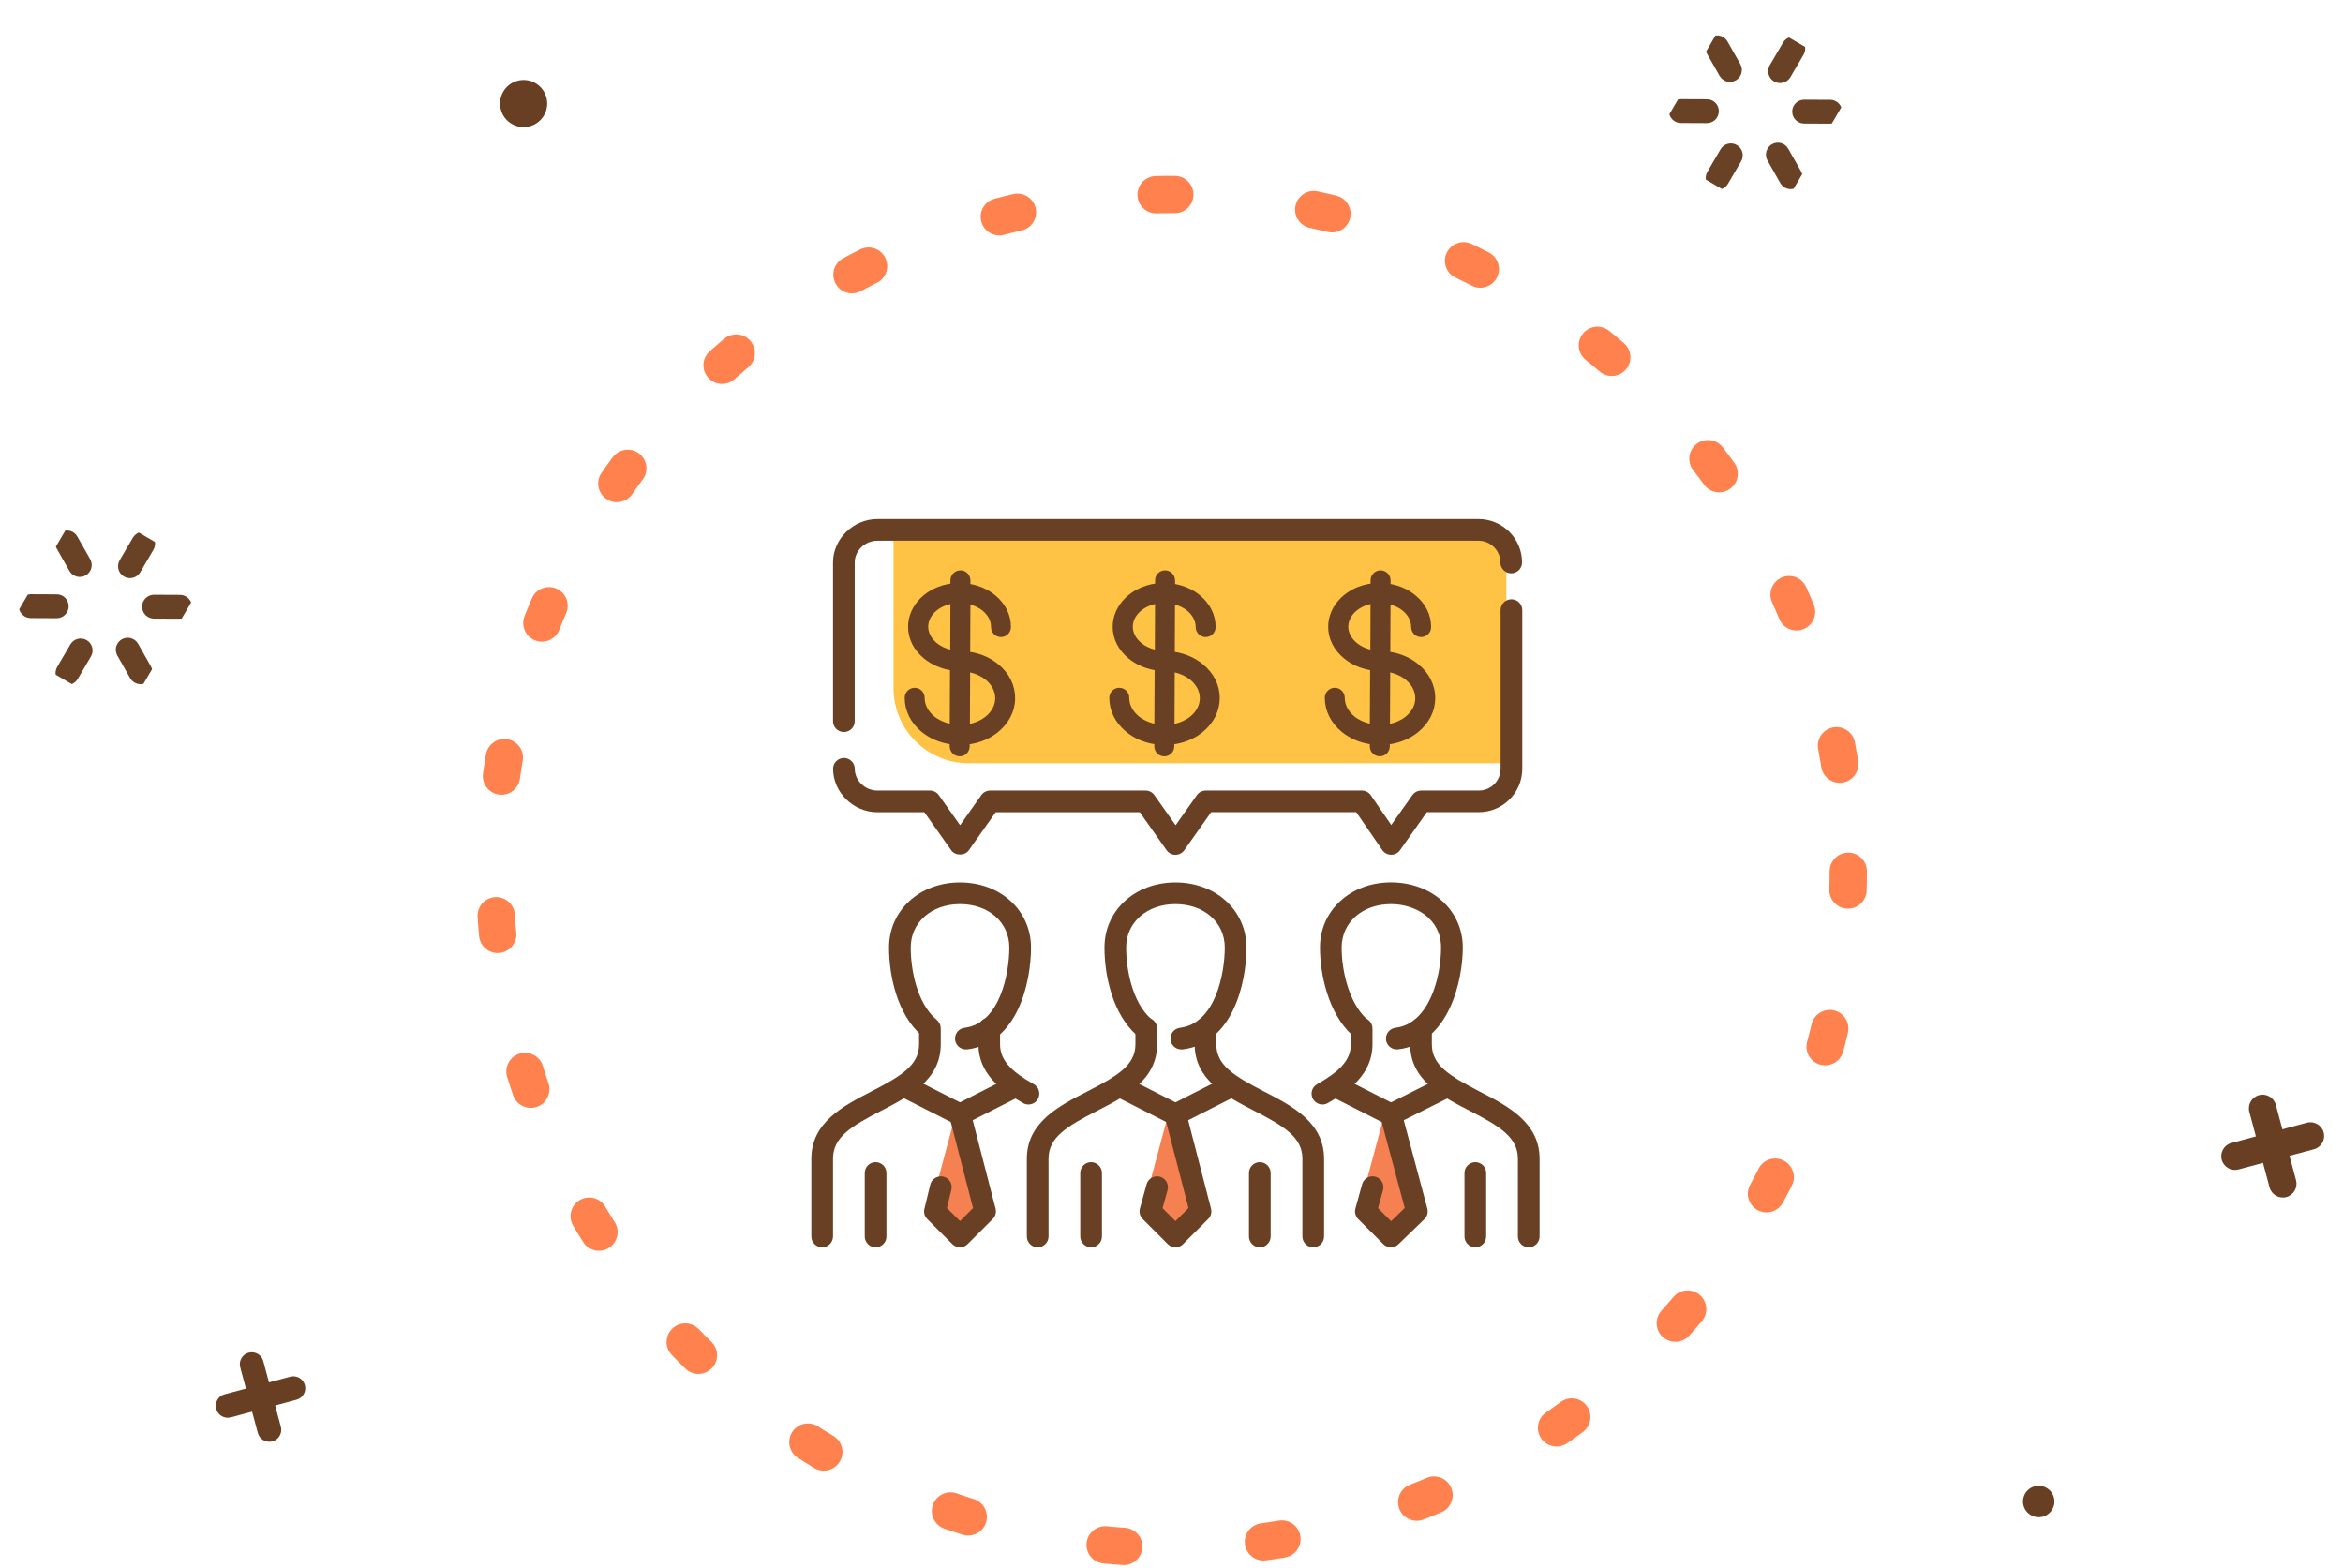 <svg width="251" height="168" viewBox="0 0 251 168" fill="none" xmlns="http://www.w3.org/2000/svg">
<g clip-path="url(#clip0_725_18688)">
<path d="M102.411 119.213L99.661 129.483L103.127 133.152L106.653 129.477L102.411 119.213Z" fill="#F58051"/>
<path d="M125.19 119.213L122.446 129.483L125.912 133.152L129.432 129.477L125.19 119.213Z" fill="#F58051"/>
<path d="M148.354 119.213L145.604 129.483L149.076 133.152L152.596 129.477L148.354 119.213Z" fill="#F58051"/>
<path d="M161.374 81.762H103.771C99.324 81.762 95.721 78.159 95.721 73.713V57.806H161.368V81.762H161.374Z" fill="#FEC344"/>
<path d="M126.55 112.415C125.966 112.415 125.467 111.982 125.395 111.392C125.322 110.754 125.774 110.177 126.411 110.098C130.202 109.641 131.207 104.275 131.207 101.501C131.207 98.806 128.986 96.851 125.924 96.851C122.868 96.851 120.641 98.806 120.641 101.501C120.641 103.938 121.333 107.397 123.295 109.13C123.776 109.557 123.824 110.291 123.397 110.772C122.964 111.254 122.236 111.296 121.754 110.875C119.221 108.637 118.319 104.57 118.319 101.507C118.319 97.531 121.586 94.529 125.924 94.529C130.262 94.529 133.529 97.531 133.529 101.507C133.529 105.255 132.091 111.765 126.688 112.415C126.64 112.409 126.598 112.415 126.55 112.415Z" fill="#694024"/>
<path d="M111.165 133.616C110.521 133.616 110.004 133.092 110.004 132.455V124.128C110.004 120.23 113.445 118.467 116.484 116.915C119.685 115.272 121.634 114.117 121.634 111.873V110.171C121.634 109.527 122.158 109.01 122.795 109.01C123.439 109.01 123.957 109.533 123.957 110.171V111.873C123.957 115.706 120.545 117.45 117.537 118.99C114.294 120.651 112.326 121.824 112.326 124.134V132.455C112.326 133.092 111.803 133.616 111.165 133.616Z" fill="#694024"/>
<path d="M140.683 133.616C140.039 133.616 139.522 133.092 139.522 132.455V124.128C139.522 121.818 137.566 120.645 134.347 118.984C131.363 117.444 127.982 115.7 127.982 111.873V110.171C127.982 109.527 128.505 109.01 129.143 109.01C129.787 109.01 130.304 109.533 130.304 110.171V111.873C130.304 114.123 132.235 115.278 135.412 116.921C138.427 118.473 141.844 120.236 141.844 124.134V132.455C141.85 133.092 141.327 133.616 140.683 133.616Z" fill="#694024"/>
<path d="M116.887 133.616C116.243 133.616 115.726 133.092 115.726 132.455V125.656C115.726 125.013 116.249 124.495 116.887 124.495C117.525 124.495 118.048 125.019 118.048 125.656V132.455C118.048 133.092 117.531 133.616 116.887 133.616Z" fill="#694024"/>
<path d="M134.961 133.616C134.317 133.616 133.8 133.092 133.8 132.455V125.656C133.8 125.013 134.323 124.495 134.961 124.495C135.605 124.495 136.122 125.019 136.122 125.656V132.455C136.122 133.092 135.605 133.616 134.961 133.616Z" fill="#694024"/>
<path d="M125.924 120.555C125.743 120.555 125.569 120.512 125.395 120.428L119.402 117.384C118.83 117.095 118.602 116.391 118.891 115.82C119.185 115.242 119.883 115.02 120.455 115.308L126.447 118.353C127.019 118.641 127.248 119.345 126.959 119.917C126.754 120.32 126.345 120.555 125.924 120.555Z" fill="#694024"/>
<path d="M125.924 120.555C125.503 120.555 125.094 120.32 124.889 119.917C124.594 119.345 124.823 118.641 125.401 118.353L131.393 115.308C131.965 115.02 132.663 115.242 132.957 115.82C133.246 116.391 133.018 117.095 132.446 117.384L126.453 120.428C126.285 120.512 126.104 120.555 125.924 120.555Z" fill="#694024"/>
<path d="M149.636 112.415C149.052 112.415 148.553 111.982 148.48 111.392C148.408 110.754 148.859 110.177 149.497 110.098C153.077 109.671 154.377 104.72 154.377 101.501C154.377 98.445 151.675 96.851 149.01 96.851C145.953 96.851 143.727 98.806 143.727 101.501C143.727 104.088 144.551 107.451 146.393 109.142C146.868 109.575 146.898 110.315 146.465 110.784C146.026 111.26 145.292 111.29 144.822 110.857C142.295 108.534 141.405 104.365 141.405 101.501C141.405 97.525 144.672 94.523 149.01 94.523C153.396 94.523 156.705 97.525 156.705 101.501C156.705 104.985 155.255 111.753 149.774 112.409C149.726 112.409 149.678 112.415 149.636 112.415Z" fill="#694024"/>
<path d="M141.67 118.317C141.26 118.317 140.869 118.1 140.653 117.721C140.34 117.161 140.538 116.452 141.098 116.139C143.661 114.701 144.708 113.468 144.708 111.873V110.171C144.708 109.527 145.231 109.01 145.869 109.01C146.513 109.01 147.03 109.533 147.03 110.171V111.873C147.03 115.068 144.467 116.915 142.235 118.166C142.061 118.268 141.868 118.317 141.67 118.317Z" fill="#694024"/>
<path d="M163.769 133.616C163.125 133.616 162.607 133.092 162.607 132.455V124.128C162.607 121.818 160.652 120.645 157.433 118.984C154.449 117.444 151.068 115.7 151.068 111.873V110.171C151.068 109.527 151.591 109.01 152.229 109.01C152.872 109.01 153.39 109.533 153.39 110.171V111.873C153.39 114.123 155.321 115.278 158.498 116.921C161.512 118.473 164.93 120.236 164.93 124.134V132.455C164.93 133.092 164.412 133.616 163.769 133.616Z" fill="#694024"/>
<path d="M158.047 133.616C157.403 133.616 156.886 133.092 156.886 132.455V125.656C156.886 125.013 157.409 124.495 158.047 124.495C158.691 124.495 159.208 125.019 159.208 125.656V132.455C159.208 133.092 158.685 133.616 158.047 133.616Z" fill="#694024"/>
<path d="M149.01 120.555C148.829 120.555 148.655 120.512 148.48 120.428L142.488 117.384C141.916 117.095 141.688 116.391 141.976 115.82C142.265 115.242 142.963 115.02 143.541 115.308L149.533 118.353C150.105 118.641 150.333 119.345 150.045 119.917C149.84 120.32 149.431 120.555 149.01 120.555Z" fill="#694024"/>
<path d="M149.01 120.555C148.583 120.555 148.173 120.32 147.969 119.911C147.68 119.333 147.915 118.635 148.492 118.353L154.575 115.308C155.141 115.02 155.845 115.254 156.14 115.826C156.428 116.403 156.194 117.101 155.616 117.384L149.533 120.428C149.365 120.512 149.184 120.555 149.01 120.555Z" fill="#694024"/>
<path d="M149.01 133.616C148.709 133.616 148.414 133.501 148.186 133.273L145.502 130.59C145.207 130.295 145.093 129.862 145.201 129.459L145.917 126.866C146.086 126.246 146.73 125.879 147.349 126.053C147.969 126.222 148.33 126.866 148.161 127.485L147.626 129.422L149.022 130.818L150.484 129.404L147.885 119.688C147.722 119.069 148.089 118.431 148.709 118.262C149.323 118.094 149.966 118.467 150.135 119.087L152.909 129.465C153.017 129.874 152.897 130.307 152.59 130.602L149.816 133.285C149.593 133.507 149.299 133.616 149.01 133.616Z" fill="#694024"/>
<path d="M103.47 112.415C102.886 112.415 102.387 111.982 102.315 111.392C102.243 110.754 102.694 110.177 103.332 110.098C107.122 109.641 108.127 104.275 108.127 101.501C108.127 98.806 105.907 96.851 102.844 96.851C99.788 96.851 97.562 98.806 97.562 101.501C97.562 103.938 98.254 107.397 100.215 109.13C100.696 109.557 100.744 110.291 100.317 110.772C99.884 111.254 99.156 111.296 98.675 110.875C96.142 108.637 95.239 104.57 95.239 101.507C95.239 97.531 98.506 94.529 102.844 94.529C107.182 94.529 110.449 97.531 110.449 101.507C110.449 105.255 109.011 111.765 103.608 112.415C103.56 112.409 103.512 112.415 103.47 112.415Z" fill="#694024"/>
<path d="M110.178 118.317C109.986 118.317 109.787 118.268 109.607 118.166C107.375 116.915 104.812 115.068 104.812 111.873V110.171C104.812 109.527 105.335 109.01 105.973 109.01C106.617 109.01 107.134 109.533 107.134 110.171V111.873C107.134 113.468 108.181 114.701 110.744 116.139C111.304 116.452 111.502 117.161 111.189 117.721C110.979 118.1 110.582 118.317 110.178 118.317Z" fill="#694024"/>
<path d="M88.079 133.616C87.436 133.616 86.918 133.092 86.918 132.455V124.128C86.918 120.23 90.336 118.473 93.35 116.915C96.527 115.278 98.458 114.117 98.458 111.867V110.165C98.458 109.521 98.981 109.004 99.619 109.004C100.263 109.004 100.78 109.527 100.78 110.165V111.867C100.78 115.7 97.393 117.438 94.415 118.978C91.196 120.639 89.24 121.812 89.24 124.122V132.443C89.24 133.092 88.723 133.616 88.079 133.616Z" fill="#694024"/>
<path d="M93.801 133.616C93.157 133.616 92.64 133.092 92.64 132.455V125.656C92.64 125.013 93.163 124.495 93.801 124.495C94.445 124.495 94.962 125.019 94.962 125.656V132.455C94.968 133.092 94.445 133.616 93.801 133.616Z" fill="#694024"/>
<path d="M102.844 120.555C102.423 120.555 102.014 120.32 101.803 119.917C101.514 119.345 101.743 118.641 102.315 118.353L108.307 115.308C108.879 115.02 109.583 115.242 109.872 115.82C110.166 116.391 109.938 117.095 109.36 117.384L103.368 120.428C103.199 120.512 103.019 120.555 102.844 120.555Z" fill="#694024"/>
<path d="M102.844 120.555C102.664 120.555 102.489 120.512 102.315 120.428L96.322 117.384C95.751 117.095 95.522 116.391 95.811 115.82C96.1 115.242 96.797 115.02 97.375 115.308L103.368 118.353C103.939 118.641 104.168 119.345 103.879 119.917C103.674 120.32 103.265 120.555 102.844 120.555Z" fill="#694024"/>
<path d="M125.924 133.616C125.623 133.616 125.328 133.501 125.1 133.273L122.416 130.59C122.121 130.295 122.007 129.862 122.115 129.459L122.831 126.866C123 126.246 123.644 125.879 124.263 126.053C124.883 126.222 125.244 126.866 125.076 127.485L124.54 129.422L125.924 130.806L127.32 129.41L124.799 119.676C124.636 119.057 125.009 118.419 125.629 118.256C126.261 118.094 126.887 118.473 127.049 119.093L129.733 129.471C129.835 129.868 129.72 130.295 129.432 130.584L126.748 133.267C126.52 133.501 126.225 133.616 125.924 133.616Z" fill="#694024"/>
<path d="M102.844 133.616C102.543 133.616 102.249 133.501 102.02 133.273L99.337 130.59C99.048 130.301 98.933 129.886 99.03 129.495L99.655 126.902C99.806 126.282 100.45 125.903 101.057 126.041C101.683 126.192 102.068 126.823 101.918 127.443L101.442 129.404L102.844 130.806L104.24 129.41L101.719 119.676C101.557 119.057 101.93 118.419 102.549 118.256C103.181 118.094 103.807 118.473 103.969 119.093L106.653 129.471C106.755 129.868 106.641 130.295 106.352 130.584L103.668 133.267C103.434 133.501 103.139 133.616 102.844 133.616Z" fill="#694024"/>
<path d="M125.924 91.569C125.545 91.569 125.19 91.388 124.973 91.075L122.103 87.008H106.665L103.795 91.075C103.362 91.695 102.327 91.695 101.894 91.075L99.024 87.008H93.988C91.419 87.008 89.247 84.879 89.247 82.358C89.247 81.714 89.77 81.197 90.408 81.197C91.052 81.197 91.569 81.72 91.569 82.358C91.569 83.621 92.676 84.686 93.988 84.686H99.625C100.004 84.686 100.359 84.867 100.576 85.18L102.85 88.398L105.124 85.18C105.341 84.873 105.696 84.686 106.075 84.686H122.717C123.096 84.686 123.451 84.867 123.668 85.18L125.942 88.398L128.216 85.18C128.433 84.873 128.788 84.686 129.167 84.686H145.899C146.284 84.686 146.639 84.879 146.856 85.192L149.04 88.374L151.302 85.18C151.519 84.873 151.874 84.686 152.253 84.686H158.426C159.707 84.686 160.754 83.645 160.754 82.358V65.356C160.754 64.713 161.278 64.195 161.915 64.195C162.553 64.195 163.077 64.719 163.077 65.356V82.352C163.077 84.915 160.989 87.002 158.426 87.002H152.854L149.985 91.069C149.768 91.376 149.413 91.563 149.034 91.563C149.028 91.563 149.028 91.563 149.028 91.563C148.643 91.557 148.294 91.37 148.077 91.057L145.292 87.002H129.745L126.875 91.069C126.658 91.382 126.303 91.569 125.924 91.569ZM90.402 78.417C89.758 78.417 89.24 77.894 89.24 77.256V60.255C89.24 57.734 91.412 55.604 93.982 55.604H158.402C160.965 55.604 163.053 57.692 163.053 60.255C163.053 60.898 162.529 61.416 161.891 61.416C161.254 61.416 160.73 60.892 160.73 60.255C160.73 58.973 159.683 57.926 158.402 57.926H93.982C92.67 57.926 91.563 58.991 91.563 60.255V77.25C91.569 77.9 91.046 78.417 90.402 78.417Z" fill="#694024"/>
<path d="M128.878 71.168C128.036 70.47 126.989 70.013 125.852 69.832L125.876 64.761C126.363 64.899 126.814 65.116 127.187 65.422C127.771 65.904 128.09 66.523 128.09 67.167C128.09 67.456 128.198 67.721 128.397 67.925C128.595 68.13 128.866 68.244 129.155 68.244C129.745 68.244 130.226 67.769 130.226 67.179C130.232 65.88 129.636 64.67 128.547 63.774C127.801 63.154 126.881 62.745 125.882 62.559V62.174C125.882 61.584 125.407 61.103 124.811 61.097C124.221 61.097 123.74 61.572 123.74 62.162V62.517C122.507 62.697 121.375 63.245 120.539 64.069C119.679 64.917 119.203 66 119.197 67.125C119.191 68.424 119.799 69.64 120.918 70.548C121.7 71.186 122.657 71.607 123.692 71.787L123.662 77.527C123.036 77.376 122.458 77.118 121.989 76.733C121.333 76.185 120.972 75.487 120.972 74.754C120.972 74.465 120.864 74.2 120.665 73.995C120.467 73.791 120.196 73.677 119.907 73.677C119.318 73.677 118.842 74.152 118.836 74.741C118.83 76.125 119.468 77.419 120.629 78.381C121.472 79.079 122.519 79.536 123.656 79.717V79.945C123.656 80.234 123.764 80.499 123.963 80.704C124.161 80.908 124.432 81.022 124.721 81.022H124.727C125.316 81.022 125.792 80.547 125.798 79.957V79.729C126.935 79.56 127.988 79.115 128.836 78.423C130.009 77.473 130.659 76.185 130.665 74.802C130.683 73.424 130.045 72.13 128.878 71.168ZM125.846 72.028C126.471 72.179 127.049 72.437 127.518 72.822C128.18 73.37 128.541 74.068 128.535 74.802C128.535 75.53 128.162 76.234 127.5 76.769C127.031 77.148 126.453 77.401 125.822 77.545L125.846 72.028ZM123.716 69.592C123.18 69.453 122.687 69.219 122.284 68.894C121.682 68.4 121.351 67.781 121.351 67.137C121.357 65.994 122.356 65.025 123.734 64.701L123.716 69.592Z" fill="#694024"/>
<path d="M151.964 71.168C151.122 70.47 150.075 70.013 148.938 69.832L148.962 64.761C149.449 64.899 149.9 65.116 150.273 65.422C150.857 65.904 151.176 66.523 151.176 67.167C151.176 67.456 151.284 67.721 151.483 67.925C151.681 68.13 151.952 68.244 152.241 68.244C152.83 68.244 153.312 67.769 153.312 67.179C153.318 65.88 152.722 64.67 151.633 63.774C150.887 63.154 149.966 62.745 148.968 62.559V62.174C148.968 61.584 148.492 61.103 147.897 61.097C147.307 61.097 146.826 61.572 146.826 62.162V62.517C145.586 62.697 144.461 63.245 143.625 64.069C142.765 64.917 142.289 66 142.283 67.125C142.277 68.424 142.885 69.64 144.004 70.548C144.786 71.186 145.743 71.607 146.778 71.787L146.748 77.527C146.122 77.376 145.544 77.118 145.075 76.733C144.419 76.185 144.058 75.487 144.058 74.754C144.058 74.465 143.95 74.2 143.751 73.995C143.553 73.791 143.282 73.677 142.993 73.677C142.404 73.677 141.928 74.152 141.922 74.741C141.916 76.125 142.554 77.419 143.715 78.381C144.557 79.079 145.604 79.536 146.742 79.717V79.945C146.736 80.535 147.217 81.016 147.806 81.022H147.812C148.402 81.022 148.877 80.547 148.883 79.957V79.729C150.021 79.56 151.074 79.115 151.922 78.423C153.095 77.473 153.745 76.185 153.751 74.802C153.763 73.424 153.125 72.13 151.964 71.168ZM148.926 72.028C149.551 72.179 150.129 72.437 150.598 72.822C151.26 73.37 151.621 74.068 151.615 74.802C151.615 75.536 151.242 76.234 150.58 76.769C150.111 77.148 149.533 77.401 148.902 77.545L148.926 72.028ZM146.802 69.592C146.266 69.453 145.773 69.219 145.37 68.894C144.768 68.4 144.437 67.781 144.437 67.137C144.443 65.994 145.442 65.025 146.82 64.701L146.802 69.592Z" fill="#694024"/>
<path d="M106.96 71.168C106.117 70.47 105.07 70.013 103.933 69.832L103.957 64.761C104.445 64.899 104.896 65.116 105.269 65.422C105.852 65.904 106.171 66.523 106.165 67.167C106.165 67.456 106.274 67.721 106.472 67.925C106.671 68.13 106.941 68.244 107.23 68.244C107.82 68.244 108.295 67.769 108.301 67.179C108.307 65.88 107.712 64.67 106.623 63.774C105.877 63.154 104.956 62.745 103.957 62.559V62.174C103.957 61.885 103.849 61.62 103.65 61.416C103.452 61.211 103.181 61.097 102.886 61.097C102.297 61.097 101.821 61.572 101.815 62.162V62.523C100.582 62.709 99.451 63.245 98.621 64.069C97.76 64.917 97.285 66 97.279 67.125C97.273 68.424 97.88 69.64 98.999 70.548C99.782 71.186 100.738 71.607 101.773 71.787L101.743 77.527C101.117 77.376 100.54 77.118 100.07 76.733C99.415 76.185 99.054 75.487 99.054 74.754C99.054 74.465 98.945 74.2 98.747 73.995C98.548 73.791 98.278 73.677 97.989 73.677C97.399 73.677 96.918 74.152 96.918 74.741C96.912 76.125 97.549 77.419 98.711 78.381C99.553 79.079 100.6 79.536 101.737 79.717V79.945C101.737 80.535 102.212 81.016 102.802 81.022H102.808C103.398 81.022 103.879 80.547 103.879 79.957V79.729C105.016 79.56 106.069 79.115 106.917 78.423C108.091 77.473 108.74 76.185 108.746 74.802C108.759 73.424 108.127 72.13 106.96 71.168ZM103.927 72.028C104.553 72.179 105.13 72.437 105.6 72.822C106.256 73.37 106.617 74.068 106.617 74.802C106.611 75.536 106.244 76.234 105.582 76.769C105.112 77.148 104.535 77.401 103.903 77.545L103.927 72.028ZM101.797 69.592C101.262 69.453 100.768 69.219 100.365 68.894C99.764 68.4 99.433 67.781 99.433 67.137C99.439 65.994 100.437 65.025 101.815 64.701L101.797 69.592Z" fill="#694024"/>
</g>
<circle cx="125.5" cy="93.338" r="72.5" stroke="#FF814E" stroke-width="4" stroke-linecap="round" stroke-dasharray="2 15"/>
<path d="M247.888 123.11L239.806 125.276C239.021 125.486 238.217 125.022 238.007 124.237C237.797 123.455 238.261 122.648 239.046 122.438L247.127 120.272C247.909 120.063 248.717 120.529 248.927 121.311C249.137 122.096 248.67 122.901 247.888 123.11Z" fill="#693F23"/>
<path d="M244.93 128.234C244.148 128.443 243.341 127.98 243.13 127.195L240.965 119.113C240.755 118.331 241.219 117.524 242.004 117.314C242.786 117.104 243.593 117.568 243.803 118.353L245.969 126.434C246.175 127.217 245.712 128.024 244.93 128.234Z" fill="#693F23"/>
<path d="M31.759 149.947L24.726 151.832C24.042 152.015 23.343 151.611 23.16 150.928C22.977 150.247 23.38 149.545 24.064 149.362L31.097 147.478C31.777 147.295 32.48 147.701 32.663 148.382C32.846 149.065 32.439 149.765 31.759 149.947Z" fill="#693F23"/>
<path d="M29.184 154.406C28.504 154.588 27.802 154.185 27.619 153.502L25.734 146.469C25.552 145.788 25.955 145.086 26.638 144.903C27.319 144.721 28.021 145.124 28.204 145.807L30.088 152.84C30.268 153.522 29.865 154.224 29.184 154.406Z" fill="#693F23"/>
<g clip-path="url(#clip1_725_18688)">
<path d="M183.735 19.514C183.485 19.367 183.401 19.044 183.549 18.792L184.963 16.376C185.111 16.125 185.434 16.039 185.685 16.186C185.935 16.333 186.019 16.656 185.872 16.908L184.457 19.324C184.31 19.574 183.986 19.661 183.735 19.514Z" fill="#694024" stroke="#694125" stroke-width="1.5" stroke-miterlimit="10"/>
<path d="M190.432 8.08C190.181 7.934 190.097 7.61 190.245 7.358L191.66 4.943C191.807 4.691 192.13 4.606 192.381 4.753C192.632 4.899 192.715 5.223 192.568 5.475L191.153 7.89C191.006 8.142 190.683 8.227 190.432 8.08Z" fill="#694024" stroke="#694125" stroke-width="1.5" stroke-miterlimit="10"/>
<path d="M193.004 12.415C192.847 12.323 192.742 12.152 192.744 11.955C192.746 11.664 192.985 11.428 193.276 11.429L196.065 11.442C196.356 11.443 196.59 11.681 196.588 11.973C196.586 12.264 196.347 12.5 196.056 12.499L193.267 12.486C193.171 12.485 193.081 12.46 193.004 12.415Z" fill="#694024" stroke="#694125" stroke-width="1.5" stroke-miterlimit="10"/>
<path d="M179.799 12.358C179.642 12.265 179.536 12.095 179.539 11.898C179.541 11.606 179.78 11.371 180.071 11.372L182.86 11.384C183.151 11.386 183.385 11.624 183.383 11.915C183.38 12.207 183.142 12.443 182.851 12.441L180.061 12.429C179.965 12.428 179.876 12.402 179.799 12.358Z" fill="#694024" stroke="#694125" stroke-width="1.5" stroke-miterlimit="10"/>
<path d="M185.055 7.955C184.979 7.91 184.911 7.844 184.865 7.761L183.489 5.335C183.346 5.081 183.435 4.758 183.688 4.613C183.941 4.469 184.263 4.556 184.407 4.81L185.782 7.236C185.926 7.489 185.837 7.813 185.584 7.957C185.413 8.056 185.213 8.047 185.055 7.955Z" fill="#694024" stroke="#694125" stroke-width="1.5" stroke-miterlimit="10"/>
<path d="M191.565 19.445C191.489 19.4 191.422 19.334 191.375 19.251L189.999 16.824C189.856 16.571 189.945 16.247 190.198 16.103C190.451 15.958 190.773 16.046 190.916 16.299L192.292 18.726C192.435 18.979 192.347 19.302 192.094 19.447C191.923 19.545 191.723 19.537 191.565 19.445Z" fill="#694024" stroke="#694125" stroke-width="1.5" stroke-miterlimit="10"/>
</g>
<g clip-path="url(#clip2_725_18688)">
<path d="M6.959 72.547C6.708 72.4 6.624 72.077 6.772 71.825L8.187 69.409C8.334 69.157 8.657 69.072 8.908 69.219C9.159 69.366 9.242 69.689 9.095 69.941L7.68 72.357C7.534 72.607 7.21 72.694 6.959 72.547Z" fill="#694024" stroke="#694125" stroke-width="1.5" stroke-miterlimit="10"/>
<path d="M13.655 61.113C13.405 60.967 13.321 60.643 13.468 60.391L14.883 57.976C15.031 57.724 15.354 57.639 15.604 57.785C15.855 57.932 15.939 58.256 15.791 58.508L14.377 60.923C14.229 61.175 13.906 61.26 13.655 61.113Z" fill="#694024" stroke="#694125" stroke-width="1.5" stroke-miterlimit="10"/>
<path d="M16.228 65.448C16.07 65.356 15.965 65.185 15.967 64.988C15.97 64.696 16.208 64.461 16.499 64.462L19.289 64.475C19.579 64.476 19.814 64.714 19.811 65.006C19.809 65.297 19.57 65.533 19.279 65.531L16.49 65.519C16.394 65.518 16.304 65.493 16.228 65.448Z" fill="#694024" stroke="#694125" stroke-width="1.5" stroke-miterlimit="10"/>
<path d="M3.023 65.391C2.865 65.298 2.76 65.127 2.762 64.931C2.764 64.639 3.003 64.403 3.294 64.405L6.083 64.417C6.374 64.419 6.608 64.657 6.606 64.948C6.604 65.24 6.365 65.475 6.074 65.474L3.285 65.462C3.189 65.461 3.099 65.435 3.023 65.391Z" fill="#694024" stroke="#694125" stroke-width="1.5" stroke-miterlimit="10"/>
<path d="M8.279 60.988C8.202 60.943 8.134 60.877 8.088 60.794L6.713 58.367C6.569 58.114 6.658 57.791 6.911 57.646C7.164 57.502 7.487 57.589 7.63 57.842L9.006 60.269C9.149 60.522 9.06 60.846 8.807 60.99C8.637 61.089 8.436 61.08 8.279 60.988Z" fill="#694024" stroke="#694125" stroke-width="1.5" stroke-miterlimit="10"/>
<path d="M14.788 72.477C14.712 72.433 14.646 72.367 14.598 72.284L13.223 69.857C13.079 69.604 13.168 69.28 13.421 69.136C13.674 68.991 13.996 69.079 14.14 69.332L15.515 71.758C15.659 72.012 15.57 72.335 15.317 72.48C15.146 72.578 14.946 72.57 14.788 72.477Z" fill="#694024" stroke="#694125" stroke-width="1.5" stroke-miterlimit="10"/>
</g>
<path d="M58.532 10.439C58.894 11.788 58.092 13.172 56.747 13.532C55.398 13.894 54.014 13.092 53.654 11.747C53.293 10.401 54.091 9.015 55.439 8.654C56.785 8.293 58.172 9.094 58.532 10.439Z" fill="#693F23"/>
<path d="M220.029 160.409C220.27 161.308 219.736 162.23 218.839 162.471C217.94 162.711 217.017 162.177 216.777 161.28C216.536 160.383 217.068 159.459 217.967 159.218C218.864 158.978 219.789 159.512 220.029 160.409Z" fill="#693F23"/>
<defs>
<clipPath id="clip0_725_18688">
<rect width="78.012" height="78.012" fill="white" transform="translate(86.918 55.604)"/>
</clipPath>
<clipPath id="clip1_725_18688">
<rect width="15.524" height="17.641" fill="white" transform="translate(185.692 0.526) rotate(30.356)"/>
</clipPath>
<clipPath id="clip2_725_18688">
<rect width="15.524" height="17.641" fill="white" transform="translate(8.915 53.558) rotate(30.356)"/>
</clipPath>
</defs>
</svg>
